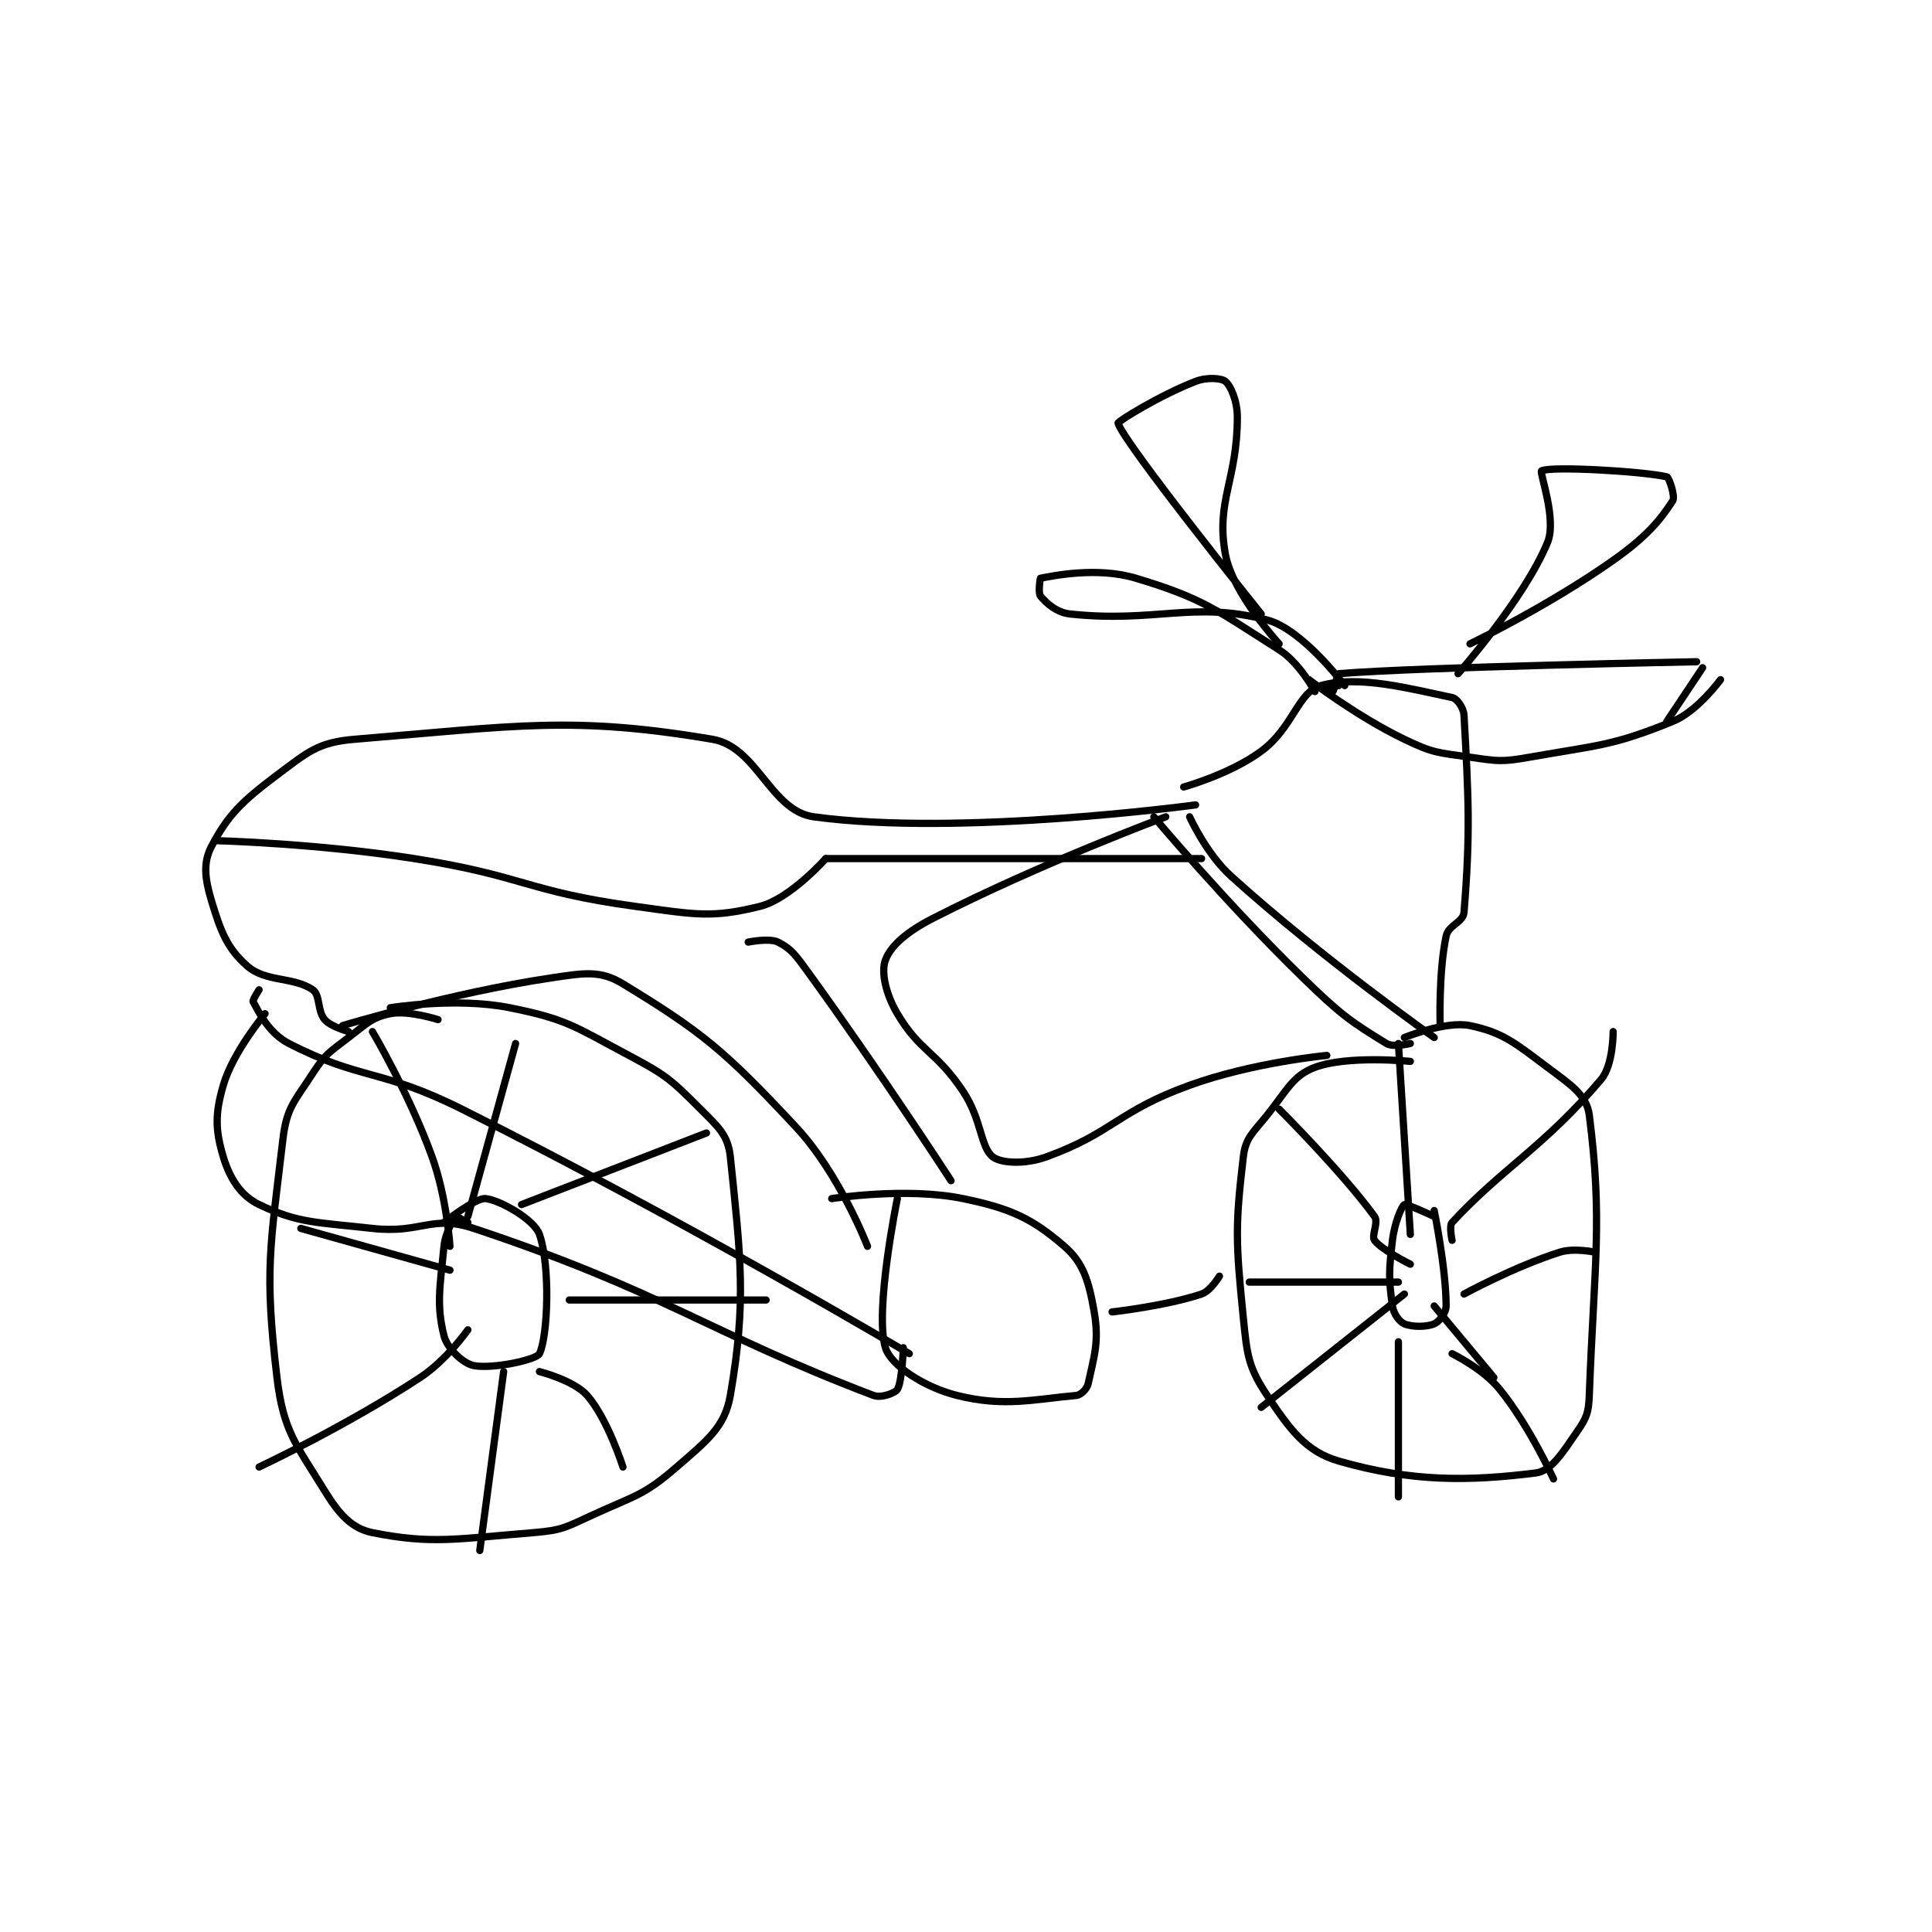 <?xml version="1.0" encoding="utf-8"?>
<!DOCTYPE svg PUBLIC "-//W3C//DTD SVG 1.1//EN" "http://www.w3.org/Graphics/SVG/1.1/DTD/svg11.dtd">
<svg viewBox="0 0 800 800" preserveAspectRatio="xMinYMin meet" xmlns="http://www.w3.org/2000/svg" version="1.1">
<g fill="none" stroke="black" stroke-linecap="round" stroke-linejoin="round" stroke-width="1.214">
<g transform="translate(87.52,157.921) scale(2.47) translate(-293,-181)">
<path id="0" d="M494 295 C494 295 483.495 293.94 478 296 C474.309 297.384 473.389 299.763 470 304 C467.599 307.001 466.378 307.785 466 311 C464.633 322.619 464.722 325.218 466 338 C466.634 344.344 466.864 346.296 470 351 C473.803 356.704 476.473 360.403 482 362 C494.228 365.533 503.852 365.394 515 364 C517.681 363.665 519.513 360.592 522 357 C523.55 354.761 523.891 353.88 524 351 C524.841 328.722 526.26 321.758 524 304 C523.572 300.641 520.9 298.925 517 296 C511.524 291.893 509.497 290.145 504 289 C499.976 288.162 493 291 493 291 "/>
<path id="1" d="M331 288 C331 288 326.038 286.392 323 287 C319.962 287.608 319.055 288.65 316 291 C312.782 293.476 312.113 293.735 310 297 C306.957 301.703 305.62 302.731 305 308 C302.854 326.242 301.869 330.035 304 348 C305.066 356.986 307.187 359.179 312 367 C314.399 370.898 316.53 373.306 320 374 C329.968 375.993 334.148 375.042 347 374 C351.876 373.605 352.42 373.099 357 371 C364.113 367.74 365.513 367.771 371 363 C376.088 358.575 379.077 356.331 380 351 C382.722 335.271 381.76 327.892 380 311 C379.625 307.402 378.035 306.035 375 303 C370.097 298.097 369.321 297.358 363 294 C353.866 289.148 352.655 287.931 343 286 C334.06 284.212 323 286 323 286 "/>
<path id="2" d="M494 292 C494 292 491.162 292.71 490 292 C483.982 288.322 482.261 287.101 476 281 C463.003 268.336 451 254 451 254 "/>
<path id="3" d="M498 291 C498 291 479.424 277.92 464 264 C459.765 260.178 457 254 457 254 "/>
<path id="4" d="M498 321 C498 321 493.322 318.816 493 319 C492.547 319.259 491.343 322.081 491 325 C490.394 330.15 490.354 331.477 491 336 C491.193 337.351 492.161 338.641 493 339 C494.276 339.547 496.724 339.547 498 339 C498.839 338.641 500 337.157 500 336 C500 329.827 498 320 498 320 "/>
<path id="5" d="M492 292 L494 324 "/>
<path id="6" d="M492 342 L492 368 "/>
<path id="7" d="M492 332 L467 332 "/>
<path id="8" d="M503 334 C503 334 511.404 329.417 519 327 C521.501 326.204 525 327 525 327 "/>
<path id="9" d="M501 325 C501 325 500.464 322.578 501 322 C509.416 312.91 516.524 309.23 526 298 C528.036 295.587 528 290 528 290 "/>
<path id="10" d="M493 334 L469 353 "/>
<path id="11" d="M472 303 C472 303 482.619 313.602 488 321 C488.726 321.999 487.42 324.226 488 325 C489.233 326.644 494 329 494 329 "/>
<path id="12" d="M501 344 C501 344 506.171 346.505 509 350 C514.054 356.243 518 365 518 365 "/>
<path id="13" d="M498 336 L508 348 "/>
<path id="14" d="M336 322 C336 322 334.053 320.947 334 321 C333.632 321.368 332.239 323.607 332 326 C331.31 332.904 330.714 335.857 332 341 C332.536 343.143 335.235 345.669 337 346 C340.159 346.592 347.479 345.042 348 344 C349.39 341.221 349.868 329.396 348 324 C347.149 321.541 341.513 318.314 339 318 C337.325 317.791 332 322 332 322 "/>
<path id="15" d="M320 290 C320 290 326.187 300.442 330 311 C332.492 317.9 333 326 333 326 "/>
<path id="16" d="M348 347 C348 347 353.792 348.477 356 351 C359.462 354.957 362 363 362 363 "/>
<path id="17" d="M345 319 L376 307 "/>
<path id="18" d="M336 340 C336 340 332.453 345.074 328 348 C315.62 356.135 301 363 301 363 "/>
<path id="19" d="M333 330 L308 323 "/>
<path id="20" d="M342 347 L338 377 "/>
<path id="21" d="M353 335 L386 335 "/>
<path id="22" d="M344 292 L336 321 "/>
<path id="23" d="M316 290 C316 290 313.024 289.194 312 288 C310.734 286.523 311.281 283.887 310 283 C306.769 280.763 302.127 281.76 299 279 C295.619 276.017 294.553 273.176 293 268 C291.908 264.36 291.605 261.664 293 259 C295.754 253.743 298.087 251.435 304 247 C309.174 243.119 310.901 241.501 317 241 C344.119 238.771 353.521 237.036 377 241 C384.511 242.268 386.743 253.014 394 254 C418.644 257.347 458 252 458 252 "/>
<path id="24" d="M301 283 C301 283 299.852 284.734 300 285 C301.057 286.902 302.654 290.279 306 292 C318.08 298.213 321.33 296.165 335 303 C372.839 321.92 410 344 410 344 "/>
<path id="25" d="M302 287 C302 287 296.639 293.381 295 299 C293.599 303.802 293.662 306.541 295 311 C296.092 314.641 297.932 317.527 301 319 C307.523 322.131 310.601 321.956 320 323 C328.217 323.913 329.93 320.643 337 323 C368.745 333.582 376.477 340.534 404 351 C405.283 351.488 407.627 350.597 408 350 C408.813 348.7 409 343 409 343 "/>
<path id="26" d="M408 318 C408 318 404.13 336.828 406 343 C406.892 345.944 412.472 349.618 418 351 C425.897 352.974 430.774 351.657 438 351 C438.788 350.928 439.807 349.902 440 349 C440.973 344.461 441.875 342.033 441 337 C440.122 331.949 439.223 328.784 436 326 C430.685 321.41 427.113 319.664 419 318 C409.425 316.036 397 318 397 318 "/>
<path id="27" d="M462 331 C462 331 460.51 333.497 459 334 C452.959 336.014 444 337 444 337 "/>
<path id="28" d="M480 294 C480 294 467.632 295.154 457 299 C444.854 303.393 444.238 306.913 433 311 C429.434 312.297 425.39 312.092 424 311 C421.892 309.344 422.184 304.776 419 300 C414.483 293.225 411.795 293.422 408 287 C406.019 283.647 405.258 279.979 406 278 C406.9 275.601 409.623 273.235 414 271 C432.032 261.792 453 254 453 254 "/>
<path id="29" d="M499 289 C499 289 498.705 280.151 500 274 C500.394 272.127 502.862 271.707 503 270 C504.077 256.722 503.767 250.803 503 237 C502.928 235.699 501.833 234.174 501 234 C493.885 232.518 485.38 230.206 479 232 C475.103 233.096 474.408 239.003 469 243 C463.8 246.844 456 249 456 249 "/>
<path id="30" d="M478 233 C478 233 475.437 228.177 472 226 C461.59 219.407 459.359 217.408 448 214 C441.415 212.024 433.932 213.638 432 214 C431.932 214.013 431.577 216.492 432 217 C433.01 218.213 434.695 219.757 437 220 C451.353 221.511 457.63 217.773 470 221 C475.902 222.54 483 232 483 232 "/>
<path id="31" d="M482 232 C482 232 478.001 231.999 478 232 C478 232 480.75 233.125 481 233 C481.25 232.875 481.719 230.023 482 230 C495.567 228.888 542 228 542 228 "/>
<path id="32" d="M477 231 C477 231 484.906 237.103 493 241 C497.839 243.33 498.596 243.228 504 244 C508.729 244.676 509.295 244.83 514 244 C525.791 241.919 527.87 242.115 538 238 C542.155 236.312 546 231 546 231 "/>
<path id="33" d="M543 229 L537 238 "/>
<path id="34" d="M504 225 C504 225 517.062 218.721 528 211 C533.507 207.113 535.857 204.333 538 201 C538.438 200.319 537.377 197.086 537 197 C532.812 196.048 517.484 195.184 516 196 C515.594 196.224 518.61 204.091 517 208 C513.086 217.505 502 230 502 230 "/>
<path id="35" d="M469 220 C469 220 445.917 191.251 445 188 C444.921 187.72 451.963 183.348 458 181 C459.92 180.253 462.376 180.465 463 181 C463.892 181.764 465 184.242 465 187 C465 197.573 461.349 201.039 463 210 C464.215 216.595 472 225 472 225 "/>
<path id="36" d="M294 258 C294 258 310.789 258.453 327 261 C345.529 263.912 345.724 266.479 364 269 C374.073 270.389 376.917 271.021 385 269 C390.003 267.749 396 261 396 261 "/>
<path id="37" d="M396 261 L459 261 "/>
<path id="38" d="M315 289 C315 289 333.119 283.514 350 281 C355.528 280.177 358.191 279.678 362 282 C375.18 290.036 378.99 293.111 391 306 C398.34 313.877 403 326 403 326 "/>
<path id="39" d="M383 275 C383 275 386.543 274.271 388 275 C390.186 276.093 390.985 277.221 393 280 C405.241 296.884 417 315 417 315 "/>
</g>
</g>
</svg>

